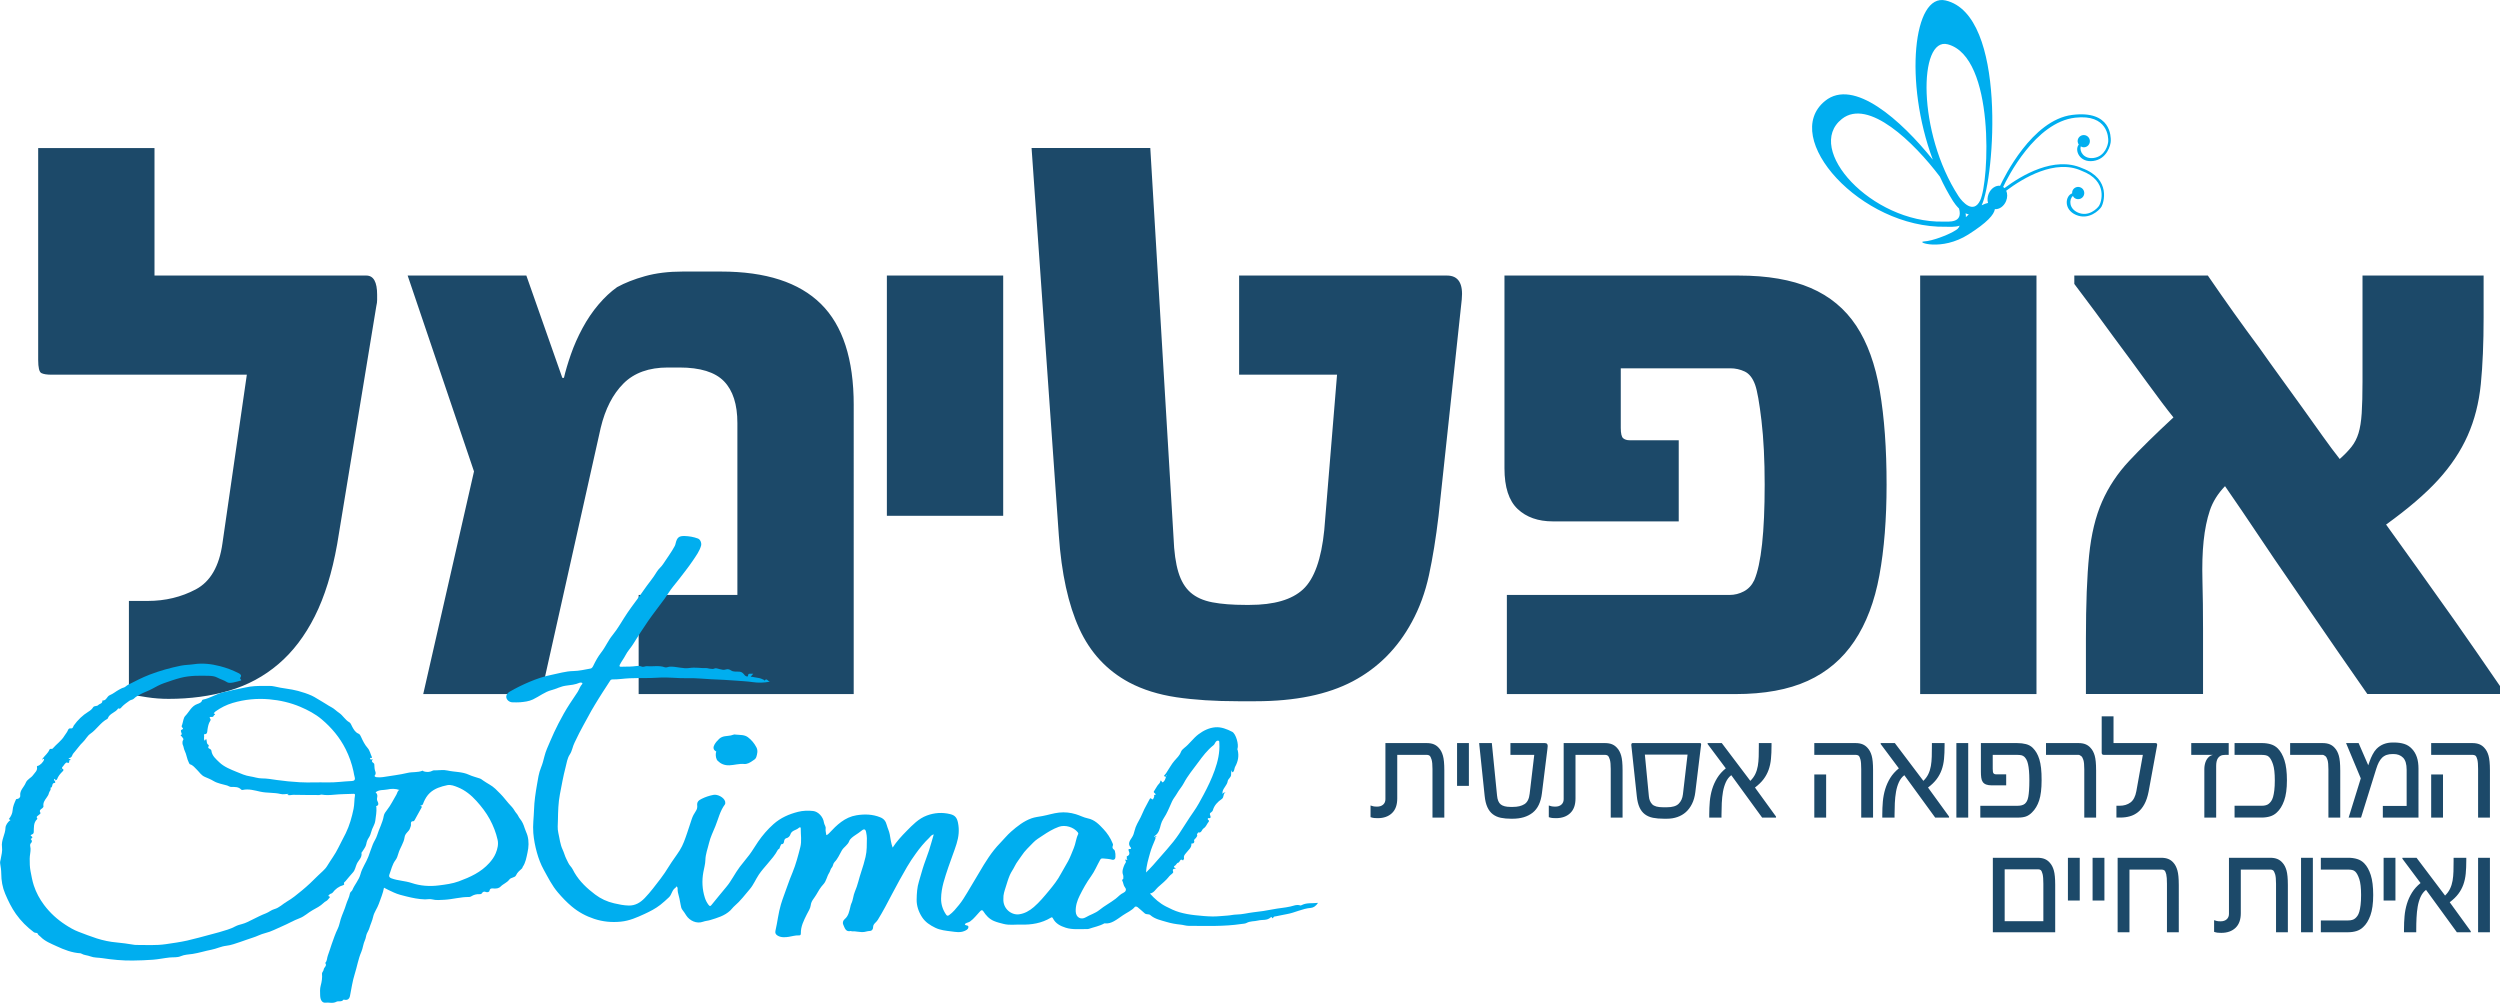 <?xml version="1.0" encoding="iso-8859-1"?>
<!-- Generator: Adobe Illustrator 18.1.1, SVG Export Plug-In . SVG Version: 6.00 Build 0)  -->
<svg version="1.1" id="Layer_1" xmlns="http://www.w3.org/2000/svg" xmlns:xlink="http://www.w3.org/1999/xlink" x="0px" y="0px"
	 viewBox="0 0 249.309 100" style="enable-background:new 0 0 249.309 100;" xml:space="preserve">
<g>
	<path style="fill:#1C4969;" d="M249.309,68.417c-1.621-2.365-3.148-4.571-4.584-6.618c-1.249-1.754-2.511-3.527-3.786-5.321
		c-1.276-1.794-2.272-3.182-2.99-4.166c2.178-1.568,3.907-3.049,5.182-4.444c1.275-1.396,2.259-2.87,2.95-4.424
		c0.691-1.555,1.129-3.269,1.315-5.143c0.186-1.873,0.279-4.085,0.279-6.637v-4.186h-12.077v10.563c0,1.303-0.027,2.359-0.08,3.169
		c-0.053,0.81-0.16,1.475-0.319,1.992c-0.16,0.519-0.392,0.971-0.697,1.355c-0.305,0.386-0.697,0.791-1.176,1.216
		c-0.505-0.638-1.07-1.395-1.695-2.272c-0.624-0.877-1.289-1.807-1.992-2.79c-0.705-0.982-1.429-1.986-2.172-3.009
		c-0.745-1.024-1.462-2.026-2.153-3.01c-1.701-2.285-3.415-4.691-5.142-7.216h-13.314v0.838c1.408,1.86,2.737,3.654,3.986,5.38
		c1.09,1.462,2.179,2.944,3.269,4.446c1.09,1.501,1.967,2.664,2.632,3.487c-1.808,1.674-3.282,3.123-4.424,4.345
		c-1.143,1.222-2.04,2.57-2.691,4.046c-0.652,1.475-1.084,3.262-1.296,5.36c-0.212,2.1-0.318,4.864-0.318,8.292v5.54h11.679v-6.378
		c0-1.833-0.02-3.487-0.06-4.962c-0.039-1.475,0-2.784,0.119-3.927c0.12-1.142,0.325-2.152,0.618-3.03
		c0.293-0.877,0.798-1.687,1.515-2.431c0.479,0.691,1.043,1.515,1.695,2.471c0.651,0.957,1.348,1.994,2.093,3.109
		c0.744,1.117,1.52,2.26,2.332,3.428c0.81,1.169,1.601,2.326,2.372,3.468c1.78,2.604,3.681,5.355,5.701,8.251h13.233V68.417z
		 M203.085,27.479h-11.6v41.735h11.6V27.479z M187.461,38.979c-0.452-2.644-1.236-4.81-2.352-6.497
		c-1.117-1.687-2.631-2.943-4.544-3.767c-1.914-0.823-4.305-1.236-7.175-1.236h-23.359v19.214c0,1.887,0.438,3.242,1.315,4.066
		c0.877,0.824,2.046,1.235,3.508,1.235h12.556v-8.091h-4.903c-0.266,0-0.479-0.067-0.638-0.2c-0.158-0.132-0.239-0.479-0.239-1.036
		v-5.939h10.923c0.504,0,0.983,0.107,1.435,0.319c0.451,0.213,0.797,0.652,1.036,1.315c0.212,0.585,0.425,1.781,0.638,3.588
		c0.212,1.808,0.318,3.933,0.318,6.378c0,4.731-0.345,7.906-1.036,9.527c-0.239,0.505-0.584,0.877-1.036,1.116
		c-0.452,0.24-0.93,0.359-1.435,0.359h-22.202v9.885h22.8c2.87,0,5.267-0.438,7.195-1.315c1.926-0.877,3.481-2.198,4.663-3.966
		c1.182-1.767,2.014-3.953,2.491-6.557c0.479-2.604,0.718-5.62,0.718-9.048C188.139,44.739,187.912,41.624,187.461,38.979
		 M144.297,27.479h-20.728v9.886h9.766l-1.275,15.505c-0.293,2.897-0.996,4.864-2.113,5.9c-1.116,1.036-2.897,1.554-5.341,1.554
		h-0.398c-1.303,0-2.406-0.086-3.309-0.259c-0.903-0.172-1.628-0.499-2.172-0.977c-0.545-0.478-0.951-1.156-1.216-2.033
		c-0.266-0.877-0.426-2.019-0.479-3.428l-2.32-38.865h-11.839l2.718,38.626c0.265,3.8,0.943,6.895,2.033,9.287
		c1.09,2.392,2.751,4.186,4.983,5.382c1.355,0.717,2.923,1.209,4.703,1.475c1.78,0.265,3.84,0.398,6.179,0.398h1.714
		c3.96,0,7.195-0.665,9.707-1.992c2.511-1.329,4.47-3.295,5.879-5.899c0.77-1.408,1.342-2.97,1.714-4.684
		c0.372-1.714,0.691-3.687,0.957-5.919l2.312-21.565C145.931,28.277,145.44,27.479,144.297,27.479 M100.042,27.479h-11.6v23.957
		h11.6V27.479z M85.136,40.394c0-4.57-1.09-7.932-3.269-10.085c-2.179-2.152-5.501-3.229-9.965-3.229h-3.826
		c-1.409,0-2.658,0.153-3.747,0.458c-1.09,0.305-2.02,0.672-2.79,1.097c-0.638,0.452-1.256,1.03-1.854,1.734
		c-0.598,0.705-1.129,1.489-1.594,2.352c-0.465,0.864-0.85,1.734-1.156,2.61c-0.306,0.878-0.539,1.662-0.697,2.353h-0.16
		L52.49,27.479H40.652l6.617,19.533l-5.063,22.202h11.759l5.939-26.547c0.451-1.887,1.209-3.362,2.272-4.424
		c1.062-1.063,2.537-1.594,4.424-1.594h1.156c2.073,0,3.554,0.458,4.444,1.374c0.89,0.917,1.335,2.306,1.335,4.166v17.141h-9.846
		v9.885h21.446V40.394z M37.609,29.911v-0.519c0-1.275-0.359-1.913-1.077-1.913H15.407V14.764h-11.6V35.89
		c0,0.771,0.106,1.21,0.319,1.315c0.212,0.107,0.544,0.16,0.996,0.16h19.493l-2.432,16.821c-0.319,2.286-1.203,3.814-2.651,4.585
		c-1.449,0.77-3.05,1.156-4.804,1.156h-1.873v9.287c0.504,0.106,1.109,0.212,1.814,0.319c0.704,0.106,1.415,0.16,2.132,0.16
		c2.178,0,4.192-0.273,6.039-0.817c1.848-0.545,3.488-1.428,4.923-2.652c1.436-1.221,2.644-2.81,3.628-4.764
		c0.982-1.952,1.727-4.35,2.232-7.194l3.907-23.757C37.583,30.296,37.609,30.097,37.609,29.911"/>
</g>
<g>
	<path style="fill:#00AEEF;" d="M82.404,83.283c0.136-0.046,0.2-0.107,0.273-0.186c0.764-0.822,1.569-1.608,2.737-1.795
		c0.795-0.127,1.595-0.112,2.366,0.201c0.363,0.147,0.55,0.382,0.651,0.771c0.081,0.312,0.24,0.608,0.298,0.935
		c0.078,0.435,0.126,0.876,0.289,1.316c0.391-0.606,0.884-1.142,1.387-1.65c0.597-0.604,1.199-1.245,2.033-1.551
		c0.756-0.278,1.526-0.329,2.317-0.137c0.467,0.113,0.672,0.346,0.776,0.844c0.155,0.745,0.076,1.425-0.145,2.133
		c-0.245,0.787-0.561,1.546-0.818,2.325c-0.334,1.012-0.707,2.02-0.72,3.112c-0.007,0.596,0.168,1.126,0.501,1.609
		c0.069,0.101,0.155,0.153,0.291,0.057c0.401-0.284,0.696-0.661,1.004-1.037c0.31-0.38,0.558-0.794,0.809-1.209
		c0.405-0.669,0.806-1.34,1.201-2.015c0.606-1.035,1.228-2.056,2.073-2.922c0.372-0.381,0.706-0.803,1.105-1.152
		c0.612-0.536,1.26-1.049,2.033-1.325c0.338-0.12,0.722-0.161,1.087-0.227c0.557-0.1,1.094-0.285,1.662-0.346
		c0.576-0.061,1.116-0.004,1.678,0.165c0.405,0.121,0.782,0.331,1.182,0.41c0.688,0.137,1.126,0.606,1.554,1.06
		c0.386,0.409,0.712,0.892,0.925,1.43c0.029,0.074,0.058,0.131,0.022,0.228c-0.05,0.138-0.07,0.294,0.117,0.4
		c0.15,0.085,0.191,0.765,0.099,0.91c-0.052,0.083-0.159,0.132-0.274,0.099c-0.302-0.085-0.611-0.099-0.922-0.128
		c-0.176-0.016-0.228,0.039-0.299,0.166c-0.302,0.538-0.533,1.116-0.898,1.618c-0.438,0.603-0.798,1.256-1.128,1.918
		c-0.242,0.485-0.417,1.012-0.396,1.583c0.023,0.612,0.53,0.865,1,0.585c0.442-0.263,0.951-0.397,1.355-0.726
		c0.512-0.418,1.102-0.722,1.627-1.125c0.257-0.197,0.468-0.461,0.783-0.599c0.205-0.09,0.331-0.313,0.16-0.515
		c-0.176-0.209-0.165-0.468-0.278-0.686c-0.069-0.134,0.099-0.131,0.097-0.197c-0.003-0.133,0.03-0.249-0.03-0.406
		c-0.124-0.325,0.021-0.696,0.149-0.993c0.068-0.158,0.224-0.243,0.087-0.434c-0.008-0.011-0.024-0.107,0.041-0.079
		c0.321,0.135,0.024-0.133,0.104-0.165c0.016-0.007-0.019-0.149-0.005-0.154c0.29-0.1,0.306-0.301,0.201-0.538
		c-0.071-0.161-0.026-0.207,0.139-0.194c0.094,0.007,0.108-0.093,0.073-0.13c-0.362-0.372-0.098-0.719,0.094-1.005
		c0.146-0.217,0.22-0.456,0.269-0.677c0.111-0.497,0.38-0.908,0.604-1.342c0.141-0.272,0.239-0.559,0.377-0.83
		c0.163-0.318,0.334-0.63,0.501-0.946c0.039-0.075,0.09-0.186,0.178-0.102c0.222,0.211,0.205-0.035,0.28-0.124
		c0.064-0.076-0.082-0.272,0.154-0.254c0.037,0.003,0.001-0.09-0.039-0.122c-0.171-0.136-0.181-0.15-0.053-0.331
		c0.155-0.219,0.254-0.475,0.459-0.664c0.075-0.069,0.094-0.198,0.14-0.301c0.124-0.003,0.115,0.259,0.253,0.153
		c0.152-0.116,0.226-0.306,0.273-0.495c0.024-0.097-0.336-0.017-0.106-0.23c0.096-0.089,0.159-0.215,0.233-0.326
		c0.242-0.362,0.441-0.747,0.734-1.083c0.231-0.265,0.51-0.512,0.638-0.87c0.055-0.152,0.192-0.294,0.326-0.395
		c0.528-0.402,0.896-0.969,1.425-1.366c0.497-0.373,1.061-0.649,1.674-0.699c0.594-0.049,1.167,0.181,1.69,0.452
		c0.375,0.194,0.678,1.293,0.523,1.695c-0.024,0.063,0.015,0.094,0.024,0.135c0.141,0.581,0.039,1.12-0.248,1.639
		c-0.073,0.131-0.074,0.301-0.14,0.437c-0.093,0.19-0.179,0.167-0.206-0.079c-0.066,0.17-0.066,0.306-0.063,0.442
		c0.005,0.281-0.302,0.401-0.341,0.659c-0.06,0.399-0.425,0.647-0.51,1.033c-0.013,0.059-0.008,0.122-0.015,0.25
		c0.08-0.176,0.201-0.152,0.326-0.172c-0.304,0.124-0.129,0.483-0.392,0.662c-0.405,0.275-0.748,0.627-0.891,1.127
		c-0.022,0.078-0.1,0.152-0.17,0.203c-0.1,0.072-0.164,0.115-0.104,0.27c0.031,0.08,0.168,0.368-0.181,0.306
		c-0.06-0.011-0.055,0.146-0.036,0.156c0.227,0.121,0.036,0.242-0.013,0.329c-0.111,0.197-0.245,0.437-0.407,0.532
		c-0.202,0.119-0.207,0.504-0.548,0.405c-0.026,0.095-0.173,0.136-0.098,0.286c0.025,0.05-0.06,0.166-0.109,0.243
		c-0.077,0.121-0.275,0.181-0.178,0.392c0.007,0.016-0.05,0.217-0.205,0.183c-0.049-0.011-0.092-0.001-0.089,0.051
		c0.023,0.362-0.253,0.548-0.44,0.795c-0.138,0.183-0.362,0.341-0.294,0.636c0.014,0.06-0.065,0.142-0.101,0.214
		c-0.31-0.264-0.294,0.192-0.484,0.224c-0.156,0.026-0.185,0.242-0.357,0.316c-0.107,0.046-0.061,0.225,0.168,0.245
		c-0.185,0.07-0.434,0.005-0.309,0.341c0.052,0.141-0.259,0.278-0.385,0.444c-0.318,0.419-0.745,0.747-1.13,1.095
		c-0.239,0.217-0.405,0.566-0.799,0.635c0.474,0.531,0.968,0.967,1.589,1.286c0.436,0.224,0.87,0.436,1.335,0.572
		c0.511,0.15,1.036,0.242,1.57,0.3c0.582,0.063,1.161,0.119,1.747,0.127c0.488,0.007,0.967-0.059,1.451-0.086
		c0.32-0.018,0.638-0.103,0.957-0.107c0.566-0.007,1.108-0.161,1.664-0.224c0.656-0.074,1.312-0.165,1.958-0.297
		c0.572-0.116,1.154-0.147,1.727-0.277c0.308-0.07,0.647-0.23,0.996-0.108c0.046,0.016,0.119-0.025,0.173-0.051
		c0.493-0.242,1.022-0.136,1.592-0.207c-0.196,0.303-0.448,0.481-0.708,0.501c-0.849,0.064-1.597,0.487-2.422,0.626
		c-0.355,0.06-0.705,0.145-1.058,0.212c-0.111,0.021-0.233-0.003-0.282,0.145c-0.021,0.064-0.084,0.065-0.113,0.002
		c-0.038-0.081-0.083-0.088-0.142-0.033c-0.36,0.335-0.836,0.203-1.253,0.309c-0.378,0.096-0.785,0.042-1.15,0.242
		c-0.146,0.08-0.339,0.076-0.512,0.103c-1.752,0.265-3.516,0.19-5.277,0.185c-0.254-0.001-0.507-0.093-0.763-0.118
		c-0.481-0.048-0.961-0.13-1.418-0.268c-0.562-0.17-1.161-0.279-1.629-0.687c-0.152-0.132-0.381-0.026-0.551-0.17
		c-0.241-0.204-0.467-0.425-0.717-0.621c-0.109-0.086-0.246-0.053-0.258-0.039c-0.326,0.391-0.797,0.573-1.201,0.848
		c-0.299,0.203-0.582,0.424-0.903,0.598c-0.269,0.145-0.531,0.238-0.834,0.213c-0.042-0.004-0.093-0.015-0.125,0.003
		c-0.481,0.27-1.024,0.363-1.536,0.542c-0.076,0.027-0.166,0.021-0.25,0.021c-0.69-0.003-1.391,0.075-2.059-0.135
		c-0.518-0.162-1.01-0.41-1.274-0.932c-0.062-0.122-0.117-0.124-0.206-0.069c-0.921,0.558-1.935,0.721-2.991,0.691
		c-0.576-0.016-1.16,0.081-1.726-0.068c-0.32-0.084-0.643-0.155-0.957-0.29c-0.484-0.207-0.792-0.556-1.062-0.971
		c-0.103-0.158-0.198-0.124-0.319,0.001c-0.333,0.345-0.611,0.742-1.011,1.023c-0.162,0.114-0.385,0.1-0.515,0.267
		c0.011,0.019,0.018,0.037,0.03,0.051c0.092,0.109,0.356,0.02,0.325,0.256c-0.028,0.215-0.224,0.295-0.397,0.37
		c-0.42,0.184-0.863,0.096-1.284,0.043c-0.548-0.069-1.115-0.121-1.621-0.368c-0.517-0.252-0.993-0.554-1.324-1.066
		c-0.346-0.537-0.543-1.133-0.533-1.733c0.01-0.602,0.042-1.221,0.231-1.824c0.129-0.411,0.24-0.833,0.365-1.249
		c0.185-0.619,0.438-1.214,0.634-1.828c0.167-0.521,0.311-1.05,0.476-1.611c-0.249,0.053-0.338,0.233-0.466,0.356
		c-0.493,0.471-0.925,1-1.32,1.551c-0.308,0.429-0.608,0.867-0.875,1.329c-0.514,0.889-1.014,1.784-1.488,2.695
		c-0.456,0.875-0.912,1.749-1.43,2.59c-0.069,0.111-0.153,0.198-0.241,0.285c-0.129,0.127-0.228,0.245-0.23,0.454
		c-0.002,0.201-0.108,0.372-0.37,0.376c-0.165,0.003-0.328,0.069-0.494,0.092c-0.426,0.06-0.843-0.088-1.269-0.063
		c-0.028,0.002-0.062-0.036-0.087-0.03c-0.533,0.129-0.609-0.327-0.756-0.634c-0.079-0.164-0.036-0.402,0.145-0.551
		c0.379-0.313,0.45-0.769,0.562-1.207c0.028-0.11,0.041-0.228,0.091-0.326c0.195-0.382,0.193-0.825,0.362-1.206
		c0.284-0.64,0.408-1.326,0.635-1.983c0.165-0.478,0.306-0.976,0.427-1.475c0.15-0.619,0.124-1.243,0.135-1.868
		c0.004-0.191-0.038-0.371-0.067-0.556c-0.055-0.351-0.196-0.419-0.463-0.199c-0.196,0.162-0.404,0.299-0.615,0.438
		c-0.229,0.151-0.535,0.379-0.607,0.582c-0.151,0.425-0.545,0.599-0.75,0.956c-0.226,0.394-0.401,0.831-0.729,1.161
		c-0.151,0.152-0.136,0.399-0.247,0.515c-0.164,0.171-0.169,0.385-0.281,0.556c-0.235,0.357-0.282,0.819-0.572,1.129
		c-0.303,0.324-0.524,0.705-0.733,1.075c-0.185,0.326-0.489,0.591-0.535,1.024c-0.033,0.317-0.248,0.618-0.396,0.919
		c-0.295,0.599-0.606,1.194-0.591,1.887c0.004,0.18-0.071,0.209-0.224,0.202c-0.337-0.014-0.659,0.095-0.979,0.142
		c-0.33,0.048-0.742,0.095-1.101-0.112c-0.22-0.126-0.276-0.288-0.229-0.49c0.204-0.871,0.287-1.765,0.545-2.627
		c0.186-0.623,0.433-1.22,0.64-1.832c0.155-0.457,0.332-0.902,0.515-1.346c0.339-0.822,0.563-1.684,0.781-2.541
		c0.152-0.599,0.036-1.237,0.042-1.858c0.002-0.167-0.129-0.121-0.197-0.056c-0.259,0.246-0.714,0.228-0.844,0.673
		c-0.035,0.119-0.178,0.315-0.401,0.356c-0.085,0.016-0.206,0.127-0.218,0.3c-0.007,0.094-0.046,0.32-0.271,0.287
		c-0.018-0.003-0.175,0.343-0.176,0.387c-0.004,0.113-0.132,0.095-0.179,0.187c-0.264,0.514-0.647,0.94-1.019,1.38
		c-0.298,0.351-0.609,0.696-0.871,1.085c-0.32,0.474-0.534,1.022-0.901,1.45c-0.489,0.571-0.94,1.182-1.517,1.674
		c-0.162,0.138-0.277,0.312-0.432,0.458c-0.574,0.541-1.299,0.737-2.016,0.958c-0.226,0.07-0.472,0.078-0.691,0.16
		c-0.647,0.243-1.349-0.101-1.687-0.628c-0.113-0.177-0.228-0.364-0.365-0.532c-0.115-0.142-0.161-0.32-0.189-0.515
		c-0.062-0.426-0.172-0.847-0.279-1.265c-0.035-0.138-0.018-0.271-0.027-0.406c-0.005-0.073-0.038-0.132-0.094-0.152
		c-0.092-0.032-0.071,0.087-0.104,0.106c-0.369,0.218-0.375,0.684-0.66,0.952c-0.279,0.263-0.563,0.522-0.864,0.758
		c-0.482,0.377-1.031,0.659-1.58,0.911c-0.749,0.344-1.497,0.679-2.354,0.765c-0.925,0.093-1.81,0.005-2.668-0.28
		c-0.813-0.269-1.564-0.67-2.237-1.238c-0.507-0.427-0.949-0.891-1.377-1.393c-0.587-0.688-0.978-1.483-1.408-2.26
		c-0.3-0.542-0.518-1.122-0.683-1.712c-0.178-0.638-0.305-1.289-0.361-1.959c-0.065-0.784,0.051-1.553,0.073-2.328
		c0.024-0.837,0.153-1.668,0.293-2.482c0.097-0.567,0.176-1.166,0.406-1.719c0.147-0.355,0.244-0.731,0.337-1.109
		c0.128-0.519,0.359-1.014,0.573-1.508c0.259-0.598,0.525-1.196,0.827-1.773c0.348-0.665,0.708-1.328,1.121-1.955
		c0.26-0.395,0.531-0.788,0.788-1.185c0.164-0.253,0.237-0.563,0.457-0.791c0.037-0.038,0.031-0.128-0.061-0.139
		c-0.062-0.007-0.136-0.021-0.188,0.003c-0.441,0.2-0.92,0.235-1.387,0.298c-0.5,0.068-0.936,0.315-1.414,0.439
		c-0.686,0.178-1.233,0.635-1.86,0.932c-0.411,0.195-0.847,0.241-1.285,0.282c-0.251,0.023-0.506,0.006-0.76,0.004
		c-0.313-0.002-0.621-0.258-0.617-0.564c0.003-0.212,0.165-0.393,0.338-0.494c0.636-0.371,1.295-0.694,1.976-0.981
		c0.702-0.296,1.419-0.544,2.157-0.69c0.736-0.145,1.457-0.376,2.226-0.389c0.574-0.01,1.147-0.149,1.717-0.25
		c0.129-0.023,0.208-0.159,0.27-0.286c0.223-0.462,0.479-0.926,0.785-1.315c0.429-0.544,0.683-1.184,1.124-1.722
		c0.565-0.688,0.989-1.49,1.491-2.232c0.524-0.774,1.114-1.504,1.636-2.277c0.418-0.618,0.92-1.175,1.297-1.822
		c0.162-0.279,0.438-0.472,0.616-0.749c0.39-0.608,0.835-1.181,1.174-1.822c0.043-0.081,0.063-0.174,0.085-0.264
		c0.136-0.561,0.321-0.744,0.891-0.726c0.45,0.014,0.904,0.088,1.331,0.25c0.258,0.097,0.384,0.47,0.312,0.722
		c-0.159,0.556-0.497,0.999-0.81,1.471c-0.243,0.366-0.507,0.712-0.771,1.06c-0.396,0.519-0.791,1.039-1.208,1.542
		c-0.313,0.378-0.557,0.813-0.848,1.211c-0.544,0.746-1.119,1.47-1.646,2.228c-0.525,0.755-1.016,1.534-1.503,2.315
		c-0.232,0.371-0.544,0.689-0.74,1.075c-0.173,0.339-0.412,0.633-0.579,0.972c-0.067,0.136-0.019,0.201,0.124,0.191
		c0.396-0.027,0.791,0.005,1.191-0.034c0.278-0.027,0.586-0.105,0.877,0.021c0.174,0.075,0.348-0.062,0.521-0.045
		c0.593,0.057,1.197-0.1,1.783,0.113c0.154,0.056,0.321-0.052,0.49-0.061c0.662-0.035,1.304,0.234,1.966,0.131
		c0.561-0.087,1.117,0.029,1.676,0.01c0.126-0.004,0.246,0.06,0.385,0.061c0.148,0,0.27,0.066,0.441-0.023
		c0.124-0.064,0.335,0.022,0.502,0.063c0.211,0.052,0.406,0.113,0.636,0.033c0.16-0.056,0.337-0.019,0.513,0.103
		c0.231,0.16,0.545,0.096,0.818,0.119c0.205,0.018,0.317,0.098,0.432,0.23c0.075,0.086,0.138,0.185,0.253,0.228
		c0.147,0.055,0.17,0.038,0.193-0.125c0.012-0.083,0.072-0.124,0.155-0.125c0.102-0.001,0.204,0,0.352,0
		c-0.096,0.11-0.162,0.186-0.254,0.292c0.28,0.02,0.522,0.103,0.787,0.129c0.153,0.015,0.385,0.113,0.567,0.206
		c-0.026,0.039,0.021,0.066,0.028,0.057c0.219-0.288,0.313,0.049,0.535,0.109c-0.624,0.114-1.176,0.123-1.741,0.039
		c-0.508-0.075-1.023-0.096-1.536-0.137c-0.856-0.068-1.712-0.111-2.57-0.146c-0.765-0.031-1.53-0.129-2.299-0.105
		c-0.998,0.031-1.991-0.122-2.989-0.052c-0.944,0.066-1.891,0.02-2.835,0.059c-0.579,0.024-1.156,0.124-1.739,0.116
		c-0.092-0.001-0.156,0.025-0.209,0.105c-0.257,0.388-0.504,0.783-0.759,1.171c-0.273,0.415-0.527,0.845-0.787,1.266
		c-0.237,0.383-0.46,0.785-0.674,1.187c-0.287,0.542-0.601,1.071-0.876,1.62c-0.156,0.312-0.3,0.636-0.46,0.942
		c-0.202,0.385-0.234,0.821-0.483,1.195c-0.252,0.379-0.312,0.861-0.428,1.308c-0.23,0.881-0.386,1.775-0.558,2.668
		c-0.163,0.847-0.179,1.699-0.196,2.55c-0.008,0.424-0.06,0.87,0.037,1.279c0.134,0.564,0.178,1.148,0.438,1.694
		c0.14,0.294,0.217,0.635,0.373,0.934c0.128,0.246,0.225,0.512,0.418,0.721c0.172,0.187,0.266,0.428,0.392,0.641
		c0.522,0.884,1.249,1.56,2.052,2.166c0.566,0.426,1.185,0.715,1.893,0.879c0.489,0.113,0.967,0.212,1.465,0.222
		c0.654,0.013,1.158-0.3,1.593-0.751c0.575-0.598,1.067-1.267,1.571-1.922c0.295-0.385,0.57-0.799,0.821-1.209
		c0.343-0.559,0.744-1.072,1.093-1.623c0.339-0.535,0.533-1.132,0.738-1.726c0.159-0.463,0.309-0.928,0.461-1.393
		c0.089-0.271,0.235-0.548,0.397-0.782c0.137-0.198,0.169-0.379,0.147-0.582c-0.041-0.367,0.169-0.518,0.46-0.662
		c0.373-0.185,0.757-0.308,1.163-0.387c0.41-0.08,1.043,0.253,1.158,0.648c0.027,0.094,0.032,0.236-0.02,0.306
		c-0.487,0.649-0.652,1.435-0.948,2.165c-0.226,0.558-0.501,1.106-0.636,1.687c-0.13,0.559-0.349,1.1-0.362,1.693
		c-0.009,0.406-0.132,0.811-0.204,1.216c-0.154,0.863-0.112,1.699,0.149,2.533c0.081,0.26,0.195,0.483,0.359,0.706
		c0.152,0.205,0.217,0.134,0.32,0.009c0.49-0.594,0.969-1.197,1.466-1.785c0.521-0.617,0.856-1.357,1.345-1.999
		c0.314-0.412,0.65-0.803,0.961-1.214c0.312-0.413,0.569-0.873,0.867-1.302c0.444-0.641,0.942-1.222,1.53-1.746
		c0.717-0.638,1.553-0.999,2.448-1.225c0.479-0.121,0.998-0.14,1.501-0.085c0.501,0.055,1.005,0.567,1.087,1.171
		c0.029,0.213,0.204,0.359,0.164,0.596C82.306,82.839,82.377,83.052,82.404,83.283z M115.152,83.363
		c-0.02,0.029-0.04,0.057-0.059,0.086c0.036,0.004,0.072,0.009,0.108,0.013c0.022,0.07,0.043,0.134,0.01,0.214
		c-0.188,0.461-0.395,0.913-0.525,1.398c-0.164,0.614-0.37,1.218-0.393,1.931c0.259-0.27,0.498-0.495,0.71-0.742
		c0.453-0.529,0.916-1.05,1.376-1.572c0.432-0.49,0.843-1.001,1.201-1.535c0.484-0.722,0.93-1.476,1.433-2.185
		c0.39-0.549,0.705-1.146,1.016-1.727c0.416-0.778,0.804-1.586,1.104-2.429c0.314-0.882,0.52-1.768,0.463-2.707
		c-0.006-0.095,0.015-0.22-0.089-0.246c-0.111-0.028-0.219,0.043-0.287,0.145c-0.069,0.102-0.112,0.234-0.204,0.306
		c-0.62,0.488-1.093,1.12-1.548,1.74c-0.489,0.667-1.03,1.307-1.42,2.05c-0.189,0.359-0.475,0.667-0.673,1.022
		c-0.153,0.276-0.368,0.511-0.497,0.797c-0.197,0.435-0.373,0.878-0.602,1.299c-0.176,0.324-0.407,0.609-0.507,0.987
		C115.658,82.627,115.572,83.094,115.152,83.363z M100.061,89.627c-0.058,1.01,0.814,1.65,1.56,1.552
		c0.553-0.073,1.046-0.352,1.479-0.727c0.567-0.49,1.041-1.066,1.516-1.638c0.434-0.522,0.853-1.057,1.175-1.663
		c0.23-0.433,0.498-0.845,0.729-1.28c0.225-0.424,0.383-0.869,0.566-1.306c0.185-0.442,0.214-0.935,0.427-1.37
		c0.037-0.076,0.014-0.134-0.038-0.199c-0.408-0.512-1.244-0.773-1.88-0.545c-0.581,0.208-1.108,0.531-1.619,0.874
		c-0.326,0.218-0.676,0.422-0.941,0.703c-0.401,0.424-0.843,0.812-1.164,1.316c-0.22,0.345-0.496,0.652-0.675,1.029
		c-0.145,0.307-0.36,0.582-0.492,0.893c-0.164,0.383-0.281,0.786-0.406,1.184C100.178,88.832,100.039,89.214,100.061,89.627z
		 M116.372,77.354c-0.018-0.008-0.036-0.023-0.051-0.02c-0.015,0.003-0.041,0.026-0.039,0.035c0.007,0.032,0.033,0.044,0.063,0.025
		C116.358,77.386,116.363,77.368,116.372,77.354z"/>
	<path style="fill:#00AEEF;" d="M4.258,75.636c0.22-0.295,0.528-0.524,0.672-0.874c0.07-0.171,0.236-0.014,0.327-0.12
		c0.376-0.438,0.876-0.768,1.171-1.27c0.104-0.177,0.253-0.327,0.329-0.516c0.06-0.152,0.131-0.251,0.314-0.22
		c0.212,0.036,0.226-0.2,0.289-0.288c0.396-0.551,0.873-1.015,1.44-1.366c0.201-0.124,0.362-0.245,0.477-0.437
		c0.12-0.201,0.373-0.074,0.525-0.237c0.134-0.143,0.431-0.13,0.404-0.432c-0.001-0.007,0.014-0.022,0.021-0.021
		c0.39,0.034,0.421-0.415,0.731-0.536c0.315-0.123,0.591-0.369,0.901-0.536c0.161-0.087,0.308-0.176,0.497-0.222
		c0.12-0.029,0.268-0.196,0.405-0.266c0.713-0.363,1.425-0.737,2.17-1.021c1.004-0.383,2.043-0.674,3.097-0.889
		c0.426-0.087,0.869-0.081,1.3-0.146c0.891-0.133,1.762-0.027,2.622,0.196c0.635,0.165,1.249,0.397,1.837,0.693
		c0.177,0.089,0.35,0.207,0.18,0.444c-0.095,0.133,0.113,0.162,0.08,0.283c-0.257,0.069-0.518,0.161-0.786,0.206
		c-0.212,0.035-0.448,0.082-0.644-0.046c-0.298-0.194-0.643-0.277-0.95-0.443c-0.265-0.144-0.566-0.17-0.842-0.176
		c-0.937-0.023-1.87-0.039-2.803,0.198c-0.569,0.145-1.12,0.343-1.667,0.532c-0.413,0.142-0.821,0.371-1.22,0.587
		c-0.345,0.187-0.733,0.31-1.087,0.499c-0.254,0.135-0.502,0.259-0.711,0.47c-0.104,0.105-0.298,0.098-0.438,0.204
		c-0.249,0.188-0.511,0.352-0.729,0.585c-0.083,0.089-0.185,0.28-0.383,0.167c-0.248,0.422-0.837,0.484-1.027,0.968
		c-0.011,0.027-0.021,0.065-0.043,0.076c-0.688,0.356-1.075,1.057-1.704,1.487c-0.316,0.216-0.484,0.597-0.772,0.865
		c-0.287,0.266-0.503,0.608-0.765,0.904c-0.112,0.126-0.224,0.247-0.28,0.408c-0.058,0.17-0.182,0.248-0.358,0.252
		c0.015,0.125,0.236,0.039,0.183,0.207c-0.231-0.107,0.015,0.425-0.334,0.241c-0.106-0.056-0.284,0.206-0.384,0.352
		c-0.024,0.035-0.242,0.181-0.023,0.31c0.123,0.072-0.013,0.191-0.052,0.23c-0.229,0.229-0.433,0.469-0.543,0.782
		c-0.018,0.051-0.115,0.073-0.175,0.109c-0.018-0.053,0.024-0.124-0.043-0.158c-0.011-0.006-0.052,0.03-0.068,0.054
		c-0.048,0.075,0.018,0.108,0.061,0.148c0.043,0.074,0.094,0.201-0.015,0.202c-0.342,0.005-0.128,0.459-0.418,0.484
		c0.101,0.216-0.111,0.342-0.147,0.518c-0.037,0.181-0.134,0.327-0.238,0.47c-0.187,0.258-0.368,0.512-0.31,0.861
		c0.009,0.055-0.054,0.139-0.106,0.182c-0.148,0.124-0.358,0.194-0.196,0.468c0.047,0.079-0.127,0.171-0.208,0.249
		c-0.086,0.083-0.245,0.136-0.106,0.3c0.012,0.014,0,0.066-0.018,0.083c-0.377,0.358-0.314,0.842-0.335,1.284
		c-0.012,0.251-0.222,0.209-0.322,0.335c0.102,0.099,0.328,0.189,0.046,0.336c-0.047,0.025-0.015,0.051,0.021,0.085
		c0.097,0.093,0.088,0.236,0.011,0.307c-0.201,0.187-0.081,0.394-0.074,0.593c0.012,0.339-0.086,0.666-0.085,1.008
		c0,0.412,0.002,0.821,0.08,1.223c0.093,0.485,0.178,0.976,0.331,1.444c0.23,0.701,0.578,1.348,1.025,1.944
		c0.592,0.789,1.311,1.443,2.128,1.973c0.407,0.264,0.83,0.517,1.302,0.696c0.605,0.229,1.211,0.47,1.824,0.664
		c0.643,0.203,1.313,0.347,1.996,0.404c0.547,0.045,1.092,0.133,1.635,0.217c0.093,0.014,0.185,0.03,0.278,0.03
		c0.991-0.003,1.99,0.067,2.971-0.077c0.712-0.105,1.429-0.202,2.135-0.36c0.789-0.177,1.564-0.403,2.345-0.607
		c0.566-0.148,1.132-0.298,1.685-0.483c0.265-0.089,0.534-0.192,0.79-0.333c0.18-0.099,0.43-0.168,0.657-0.227
		c0.354-0.091,0.667-0.265,0.994-0.425c0.456-0.224,0.911-0.463,1.388-0.645c0.292-0.112,0.53-0.333,0.827-0.413
		c0.497-0.135,0.842-0.516,1.268-0.762c0.528-0.305,1.012-0.706,1.49-1.101c0.563-0.466,1.096-0.968,1.604-1.486
		c0.306-0.312,0.684-0.582,0.906-0.95c0.369-0.613,0.81-1.18,1.123-1.832c0.232-0.483,0.498-0.953,0.734-1.436
		c0.379-0.779,0.611-1.608,0.783-2.449c0.089-0.433,0.06-0.89,0.137-1.332c0.018-0.101-0.022-0.158-0.136-0.153
		c-0.639,0.027-1.28,0.026-1.915,0.087c-0.42,0.04-0.835,0.067-1.248-0.005c-0.109-0.019-0.178,0.041-0.266,0.041
		c-0.855-0.004-1.71-0.005-2.564-0.023c-0.202-0.004-0.4,0.081-0.602,0.012c-0.007-0.079,0.096-0.02,0.11-0.111
		c-0.269,0.015-0.528,0.081-0.801,0.015c-0.657-0.159-1.339-0.08-2.015-0.229c-0.562-0.123-1.163-0.31-1.77-0.171
		c-0.053,0.012-0.104-0.001-0.144-0.044c-0.27-0.285-0.635-0.257-0.973-0.255c-0.174,0.001-0.275-0.103-0.415-0.144
		c-0.462-0.136-0.957-0.204-1.369-0.453c-0.277-0.167-0.578-0.287-0.862-0.408c-0.367-0.157-0.536-0.467-0.787-0.709
		c-0.215-0.207-0.385-0.457-0.695-0.547c-0.052-0.015-0.085-0.112-0.118-0.175c-0.195-0.372-0.223-0.805-0.41-1.176
		c-0.099-0.198-0.098-0.419-0.199-0.618c-0.028-0.055-0.038-0.333,0.014-0.401c0.145-0.187-0.034-0.246-0.072-0.359
		c-0.026-0.078-0.296-0.148-0.021-0.259c0.005-0.002-0.065-0.159-0.08-0.247c-0.012-0.072-0.062-0.16,0.055-0.212
		c0.169-0.077,0.181-0.105,0.064-0.216c-0.12-0.114-0.041-0.208-0.007-0.311c0.096-0.291,0.114-0.66,0.308-0.856
		c0.389-0.395,0.598-0.969,1.196-1.182c0.143-0.051,0.426-0.132,0.485-0.388c0.006-0.026,0.067-0.047,0.106-0.055
		c0.707-0.147,1.314-0.568,2.016-0.735c0.211-0.05,0.427-0.08,0.631-0.137c0.508-0.14,1.03-0.209,1.537-0.329
		c0.636-0.151,1.264-0.168,1.899-0.157c0.344,0.006,0.691-0.033,1.035,0.053c0.771,0.194,1.57,0.232,2.342,0.443
		c0.466,0.127,0.928,0.277,1.358,0.471c0.347,0.157,0.673,0.4,1.019,0.586c0.323,0.174,0.612,0.4,0.942,0.566
		c0.276,0.139,0.497,0.385,0.759,0.557c0.397,0.262,0.609,0.716,1.042,0.952c0.123,0.067,0.199,0.299,0.288,0.459
		c0.153,0.277,0.304,0.544,0.617,0.672c0.136,0.056,0.198,0.201,0.249,0.312c0.185,0.401,0.366,0.788,0.671,1.13
		c0.207,0.232,0.271,0.589,0.41,0.886c0.091,0.195-0.24-0.02-0.164,0.187c0.063,0.172,0.326-0.057,0.235,0.07
		c-0.201,0.282,0.152,0.288,0.172,0.465c0.022,0.2,0.01,0.412,0.069,0.615c0.045,0.152,0.139,0.305-0.01,0.484
		c-0.097,0.117,0.083,0.182,0.164,0.191c0.207,0.023,0.418,0.027,0.628-0.008c0.822-0.138,1.656-0.224,2.463-0.419
		c0.495-0.12,1.011-0.022,1.487-0.218c0.056-0.023,0.084,0.053,0.127,0.065c0.307,0.09,0.605,0.087,0.896-0.072
		c0.067-0.037,0.163-0.029,0.246-0.029c0.412-0.003,0.84-0.075,1.231,0.015c0.709,0.163,1.457,0.105,2.14,0.424
		c0.341,0.159,0.717,0.244,1.076,0.368c0.139,0.048,0.232,0.129,0.337,0.205c0.4,0.286,0.863,0.486,1.218,0.829
		c0.343,0.332,0.685,0.665,0.984,1.045c0.21,0.268,0.445,0.527,0.681,0.78c0.176,0.188,0.282,0.447,0.448,0.627
		c0.152,0.165,0.203,0.367,0.335,0.525c0.232,0.279,0.371,0.596,0.475,0.941c0.076,0.254,0.208,0.486,0.281,0.748
		c0.159,0.575,0.123,1.156,0.001,1.702c-0.106,0.478-0.182,0.994-0.478,1.42c-0.028,0.04-0.024,0.108-0.057,0.138
		c-0.229,0.212-0.47,0.391-0.61,0.704c-0.107,0.24-0.501,0.193-0.67,0.423c-0.228,0.31-0.607,0.424-0.867,0.697
		c-0.161,0.169-0.397,0.203-0.638,0.192c-0.193-0.009-0.426-0.075-0.475,0.253c-0.011,0.074-0.204,0.16-0.349,0.095
		c-0.167-0.074-0.3-0.04-0.396,0.118c-0.058,0.096-0.149,0.104-0.247,0.098c-0.299-0.018-0.571,0.059-0.824,0.217
		c-0.06,0.037-0.137,0.066-0.205,0.065c-0.84-0.015-1.65,0.235-2.482,0.277c-0.404,0.021-0.815,0.065-1.222-0.042
		c-0.226-0.059-0.464,0.008-0.698,0.003c-0.638-0.015-1.261-0.148-1.864-0.297c-0.408-0.1-0.837-0.203-1.239-0.387
		c-0.329-0.151-0.662-0.304-0.988-0.481c-0.103,0.573-0.332,1.075-0.51,1.595c-0.155,0.453-0.473,0.844-0.572,1.302
		c-0.086,0.4-0.264,0.752-0.376,1.129c-0.06,0.2-0.162,0.356-0.244,0.533c-0.098,0.211-0.092,0.447-0.198,0.671
		c-0.174,0.366-0.201,0.801-0.364,1.175c-0.306,0.707-0.42,1.464-0.651,2.188c-0.231,0.723-0.328,1.467-0.478,2.203
		c-0.059,0.291-0.235,0.433-0.529,0.382c-0.04-0.007-0.108-0.028-0.119-0.012c-0.185,0.266-0.501,0.095-0.708,0.208
		c-0.363,0.198-0.732,0.046-1.094,0.089c-0.316,0.037-0.512-0.254-0.524-0.725c-0.008-0.322-0.036-0.646,0.053-0.969
		c0.105-0.382,0.169-0.773,0.132-1.174c-0.015-0.167,0.152-0.267,0.164-0.424c0.018-0.231,0.383-0.382,0.154-0.669
		c0.211-0.203,0.167-0.496,0.264-0.737c0.148-0.369,0.244-0.756,0.38-1.126c0.193-0.527,0.362-1.064,0.617-1.574
		c0.137-0.274,0.189-0.624,0.288-0.934c0.156-0.49,0.39-0.955,0.533-1.448c0.109-0.375,0.32-0.713,0.381-1.098
		c0.027-0.172,0.192-0.22,0.245-0.351c0.223-0.551,0.659-1.001,0.808-1.575c0.165-0.638,0.563-1.157,0.79-1.758
		c0.154-0.41,0.284-0.829,0.449-1.235c0.123-0.302,0.327-0.576,0.42-0.885c0.196-0.655,0.549-1.252,0.664-1.938
		c0.036-0.215,0.189-0.425,0.332-0.603c0.374-0.47,0.622-1.014,0.93-1.522c0.099-0.163,0.098-0.384,0.298-0.465
		c-0.407-0.144-0.811-0.132-1.2-0.048c-0.389,0.085-0.822-0.009-1.173,0.284c0.129,0.114,0.202,0.261,0.167,0.451
		c-0.03,0.163-0.057,0.311,0.043,0.485c0.05,0.086,0.156,0.352-0.122,0.431c-0.065,0.019-0.013,0.079-0.009,0.126
		c0.036,0.45-0.052,0.887-0.108,1.332c-0.054,0.422-0.316,0.727-0.405,1.118c-0.042,0.181-0.131,0.416-0.259,0.605
		c-0.122,0.18-0.199,0.385-0.238,0.623c-0.043,0.263-0.254,0.498-0.393,0.744c-0.025,0.045-0.089,0.09-0.083,0.126
		c0.081,0.46-0.295,0.727-0.46,1.079c-0.134,0.285-0.164,0.615-0.387,0.863c-0.259,0.288-0.506,0.588-0.754,0.886
		c-0.064,0.077-0.204,0.119-0.127,0.272c0.025,0.049-0.043,0.102-0.088,0.115c-0.447,0.128-0.792,0.391-1.071,0.759
		c-0.076,0.1-0.246,0.075-0.326,0.201c-0.019,0.03-0.08,0.023-0.08,0.098c0,0.098,0.233,0.063,0.114,0.183
		c-0.119,0.121-0.197,0.284-0.365,0.361c-0.092,0.042-0.175,0.112-0.248,0.183c-0.315,0.306-0.703,0.502-1.08,0.709
		c-0.448,0.246-0.811,0.623-1.3,0.805c-0.599,0.223-1.148,0.554-1.738,0.802c-0.557,0.234-1.098,0.54-1.678,0.678
		c-0.452,0.107-0.847,0.339-1.286,0.468c-0.387,0.114-0.8,0.285-1.189,0.409c-0.459,0.147-0.921,0.337-1.425,0.392
		c-0.504,0.055-0.984,0.3-1.487,0.395c-0.626,0.119-1.232,0.319-1.864,0.417c-0.395,0.061-0.802,0.06-1.182,0.225
		c-0.351,0.153-0.74,0.093-1.109,0.131c-0.557,0.058-1.104,0.18-1.666,0.222c-0.673,0.05-1.345,0.073-2.017,0.082
		c-1.02,0.013-2.037-0.084-3.042-0.239c-0.398-0.061-0.815-0.032-1.194-0.18c-0.289-0.113-0.611-0.107-0.882-0.269
		c-0.025-0.015-0.054-0.033-0.081-0.035c-0.852-0.047-1.63-0.351-2.391-0.705c-0.566-0.264-1.163-0.486-1.607-0.948
		c-0.095-0.099-0.236-0.158-0.294-0.321c-0.035-0.099-0.239-0.029-0.364-0.124c-0.688-0.519-1.293-1.115-1.791-1.82
		c-0.442-0.625-0.773-1.312-1.071-2.011c-0.273-0.64-0.391-1.322-0.394-2.025c-0.001-0.333-0.054-0.668-0.109-0.998
		c-0.026-0.155,0.023-0.287,0.052-0.427c0.082-0.401,0.183-0.844,0.132-1.21c-0.098-0.703,0.33-1.266,0.347-1.93
		c0.006-0.22,0.21-0.588,0.499-0.763c-0.053-0.033-0.122-0.076-0.164-0.103c0.204-0.255,0.357-0.553,0.375-0.865
		c0.023-0.405,0.185-0.747,0.341-1.099c0.009-0.02,0.048-0.038,0.073-0.037c0.158,0.007,0.368-0.139,0.347-0.328
		c-0.062-0.545,0.376-0.851,0.546-1.279c0.149-0.374,0.53-0.482,0.734-0.776c0.176-0.254,0.473-0.453,0.385-0.831
		c-0.01-0.042,0.011-0.076,0.065-0.085C3.98,76.341,4.34,75.982,4.39,75.75c0.022-0.104-0.044-0.06-0.083-0.068
		C4.29,75.666,4.274,75.651,4.258,75.636z M20.548,73.68c0.12,0.197,0,0.484,0.258,0.615c0.013,0.007,0.015,0.059,0.007,0.084
		c-0.072,0.202-0.075,0.204,0.084,0.286c0.087,0.045,0.172,0.098,0.184,0.198c0.063,0.521,0.461,0.836,0.788,1.154
		c0.48,0.466,1.129,0.71,1.739,0.963c0.428,0.178,0.866,0.374,1.341,0.442c0.387,0.056,0.769,0.202,1.154,0.202
		c0.507,0,1,0.087,1.491,0.159c0.763,0.11,1.529,0.18,2.294,0.224c0.911,0.052,1.828-0.006,2.741,0.018
		c0.82,0.021,1.628-0.106,2.444-0.138c0.224-0.009,0.389-0.092,0.293-0.407c-0.055-0.178-0.079-0.387-0.119-0.573
		c-0.164-0.762-0.425-1.496-0.775-2.196c-0.585-1.169-1.416-2.158-2.403-2.988c-0.62-0.521-1.359-0.912-2.113-1.233
		c-0.992-0.421-2.042-0.661-3.108-0.754c-1.231-0.107-2.456,0.01-3.65,0.365c-0.618,0.184-1.182,0.47-1.703,0.843
		c-0.075,0.053-0.204,0.197-0.173,0.206c0.281,0.084,0.014,0.149-0.002,0.21c-0.06,0.224-0.289,0.081-0.408,0.163
		c-0.021,0.137,0.183,0.18,0.041,0.387c-0.157,0.229-0.217,0.558-0.264,0.865c-0.025,0.159,0.018,0.46-0.314,0.444
		c-0.011-0.001-0.042,0.053-0.035,0.071c0.072,0.19-0.084,0.406,0.086,0.577C20.458,73.814,20.502,73.749,20.548,73.68z
		 M41.869,80.339c0.309,0.07,0.164,0.199,0.11,0.301c-0.159,0.299-0.323,0.597-0.492,0.891c-0.076,0.133-0.173,0.365-0.254,0.362
		c-0.281-0.009-0.263,0.181-0.251,0.325c0.013,0.144-0.055,0.24-0.087,0.359c-0.097,0.359-0.495,0.484-0.552,0.929
		c-0.071,0.554-0.461,1.053-0.619,1.615c-0.064,0.227-0.143,0.468-0.283,0.65c-0.335,0.437-0.427,0.966-0.616,1.457
		c-0.057,0.148-0.008,0.282,0.19,0.356c0.657,0.248,1.364,0.246,2.037,0.472c0.858,0.289,1.776,0.359,2.709,0.24
		c0.68-0.086,1.354-0.171,1.992-0.406c1.126-0.415,2.214-0.906,3.041-1.828c0.265-0.295,0.494-0.61,0.643-0.976
		c0.175-0.429,0.288-0.884,0.185-1.338c-0.161-0.716-0.425-1.392-0.778-2.047c-0.365-0.676-0.832-1.272-1.332-1.826
		c-0.512-0.567-1.122-1.073-1.852-1.364c-0.333-0.133-0.698-0.288-1.062-0.21c-0.625,0.135-1.246,0.317-1.733,0.771
		c-0.268,0.249-0.46,0.571-0.601,0.894C42.185,80.155,42.191,80.342,41.869,80.339z M6.126,76.76
		c-0.015-0.007-0.031-0.021-0.043-0.018c-0.018,0.004-0.032,0.02-0.048,0.03c0.023,0.012,0.046,0.024,0.069,0.035
		C6.111,76.791,6.118,76.776,6.126,76.76z"/>
	<path style="fill:#00AEEF;" d="M73.362,73.257c0.465,0.046,0.871,0.002,1.218,0.258c0.362,0.268,0.635,0.604,0.847,1.001
		c0.178,0.333,0.091,0.65-0.004,0.976c-0.061,0.207-0.259,0.3-0.398,0.395c-0.235,0.161-0.499,0.328-0.824,0.299
		c-0.495-0.044-0.974,0.113-1.468,0.133c-0.478,0.019-0.854-0.145-1.15-0.435c-0.185-0.181-0.231-0.518-0.193-0.814
		c0.006-0.046,0.069-0.109,0.017-0.137c-0.302-0.161-0.297-0.421-0.167-0.659c0.12-0.219,0.284-0.413,0.48-0.594
		c0.349-0.321,0.77-0.254,1.161-0.337C73.06,73.305,73.24,73.201,73.362,73.257z"/>
	<path style="fill:#00AEEF;" d="M4.307,75.682c-0.023,0.053-0.058,0.07-0.11,0.038c0.021-0.028,0.041-0.056,0.062-0.084
		C4.274,75.651,4.29,75.666,4.307,75.682z"/>
	<path style="fill:#00AEEF;" d="M115.194,83.467c0-0.02,0.003-0.04,0.008-0.06c0.034-0.012,0.069-0.024,0.103-0.037
		c0,0.025,0.01,0.06-0.002,0.075C115.276,83.476,115.243,83.53,115.194,83.467z"/>
</g>
<path style="fill:#00AEEF;" d="M197.467,19.993c-0.682,1.403-1.798,0.124-2.158-0.43c-4.125-6.348-3.987-15.924-1.07-15.143
	C198.972,5.686,198.374,18.128,197.467,19.993 M193.448,17.613c0.388,0.843,0.825,1.662,1.314,2.44c0.13,0.207,0.342,0.49,0.6,0.743
	c0.418,1.492-1.03,1.292-1.609,1.303c-7.096,0.135-13.857-7.241-10.073-10.237C186.322,9.77,190.867,14.19,193.448,17.613
	 M196.044,21.654c0.004-0.114-0.003-0.24-0.029-0.382c0.105,0.05,0.212,0.091,0.321,0.11
	C196.227,21.477,196.131,21.567,196.044,21.654 M206.641,11.46c-3.998,0.505-6.804,6.254-7.182,7.069
	c-0.443-0.063-0.929,0.265-1.147,0.807c-0.126,0.313-0.139,0.634-0.059,0.902c-0.168,0.033-0.381,0.105-0.634,0.233
	c1.276-2.662,2.57-18.97-3.593-20.425c-3.222-0.762-4.162,8.141-1.278,15.882c-3.158-3.938-7.892-8.181-10.747-5.862
	c-4.511,3.662,3.568,12.701,12.036,12.547c0.34-0.006,0.933,0.05,1.388-0.109c-0.143,0.294-0.155,0.325-0.655,0.609
	c-0.563,0.319-2.041,0.919-2.909,0.965c-0.868,0.045,1.737,1.012,4.434-0.696c1.869-1.185,2.559-1.972,2.642-2.529
	c0.435,0.045,0.905-0.279,1.12-0.81c0.147-0.363,0.138-0.738,0.011-1.026c1.7-1.274,4.897-3.192,7.517-1.985
	c2.696,1.015,1.957,3.184,1.736,3.499c-0.194,0.278-1.041,1.127-2.099,0.667c-0.911-0.395-0.9-1.299-0.508-1.658
	c0.055,0.1,0.128,0.191,0.237,0.249c0.297,0.161,0.668,0.049,0.827-0.248c0.16-0.298,0.048-0.668-0.249-0.827
	c-0.297-0.16-0.668-0.049-0.827,0.248c-0.055,0.102-0.067,0.212-0.061,0.32c-0.68,0.245-0.879,1.599,0.381,2.147
	c1.28,0.557,2.323-0.459,2.54-0.807c0.197-0.316,1.041-2.75-1.92-3.849c-2.776-1.239-6.04,0.707-7.747,1.983
	c-0.041-0.042-0.086-0.08-0.136-0.112c0.442-0.935,3.207-6.455,7.189-6.908c3.248-0.37,3.32,1.973,3.294,2.357
	c-0.022,0.338-0.305,1.503-1.448,1.659c-0.984,0.134-1.443-0.643-1.294-1.153c0.098,0.057,0.209,0.096,0.332,0.09
	c0.337-0.017,0.596-0.304,0.578-0.641s-0.305-0.596-0.642-0.578c-0.337,0.017-0.596,0.304-0.578,0.641
	c0.006,0.116,0.053,0.217,0.113,0.305c-0.454,0.563,0.078,1.823,1.44,1.637c1.384-0.189,1.748-1.597,1.753-2.007
	C210.496,13.673,210.562,10.964,206.641,11.46"/>
<path style="fill:#1C4969;" d="M248.304,85.54h-1.18v7.429h1.18V85.54z M246.396,92.871l-2.101-2.896
	c0.356-0.269,0.642-0.547,0.858-0.834c0.215-0.286,0.382-0.596,0.502-0.93c0.119-0.333,0.198-0.696,0.236-1.089
	c0.037-0.392,0.056-0.837,0.056-1.334V85.54h-1.265v0.292c0,0.378-0.004,0.733-0.014,1.064c-0.01,0.332-0.039,0.641-0.088,0.93
	c-0.05,0.288-0.134,0.557-0.254,0.806c-0.119,0.248-0.284,0.473-0.495,0.677l-2.845-3.768h-1.412v0.093l1.813,2.427
	c-0.356,0.288-0.642,0.607-0.858,0.958c-0.216,0.35-0.382,0.72-0.502,1.113c-0.119,0.393-0.199,0.802-0.236,1.228
	c-0.038,0.426-0.056,0.861-0.056,1.306v0.305h1.222v-0.277c0-0.388,0.009-0.781,0.029-1.178c0.018-0.397,0.058-0.77,0.119-1.118
	c0.06-0.348,0.156-0.667,0.287-0.958c0.131-0.291,0.312-0.524,0.542-0.698l3.077,4.229h1.384V92.871z M238.882,85.54h-1.18v4.265
	h1.18V85.54z M236.42,87.261c-0.162-0.504-0.382-0.898-0.663-1.181c-0.192-0.194-0.422-0.333-0.689-0.415
	c-0.267-0.082-0.564-0.125-0.893-0.125h-2.733v1.178h2.706c0.154,0,0.294,0.014,0.418,0.039c0.124,0.026,0.228,0.082,0.313,0.167
	c0.145,0.137,0.277,0.382,0.396,0.734c0.119,0.353,0.18,0.884,0.18,1.593c0,0.397-0.017,0.731-0.05,1
	c-0.033,0.27-0.075,0.492-0.126,0.668c-0.052,0.174-0.114,0.313-0.187,0.415c-0.072,0.101-0.148,0.185-0.228,0.251
	c-0.16,0.137-0.398,0.206-0.716,0.206h-2.706v1.178h2.677c0.319,0,0.606-0.039,0.864-0.117c0.258-0.078,0.483-0.209,0.675-0.394
	c0.3-0.269,0.542-0.661,0.727-1.174c0.185-0.513,0.278-1.192,0.278-2.034C236.663,88.429,236.582,87.765,236.42,87.261
	 M230.648,85.54h-1.18v7.429h1.18V85.54z M228.153,88.23c0-0.629-0.045-1.106-0.136-1.429c-0.092-0.324-0.228-0.583-0.411-0.778
	c-0.136-0.156-0.3-0.276-0.492-0.358c-0.192-0.082-0.435-0.125-0.731-0.125h-4.103v5.599c0,0.222-0.075,0.4-0.225,0.536
	c-0.149,0.135-0.353,0.202-0.611,0.202c-0.164,0-0.292-0.012-0.383-0.035c-0.091-0.024-0.179-0.05-0.263-0.078v1.164
	c0.136,0.046,0.257,0.075,0.361,0.085c0.106,0.01,0.224,0.015,0.355,0.015c0.595,0,1.068-0.167,1.42-0.501
	c0.351-0.334,0.527-0.82,0.527-1.458v-4.35h2.993c0.075,0,0.152,0.026,0.231,0.078c0.075,0.067,0.142,0.197,0.201,0.391
	c0.058,0.193,0.088,0.508,0.088,0.943v4.84h1.18V88.23z M217.276,88.23c0-0.629-0.045-1.106-0.137-1.429
	c-0.091-0.324-0.226-0.583-0.404-0.778c-0.136-0.156-0.3-0.276-0.492-0.358c-0.191-0.082-0.437-0.125-0.737-0.125h-4.328v7.43h1.18
	v-6.252h3.225c0.094,0,0.181,0.026,0.26,0.078c0.075,0.067,0.136,0.197,0.183,0.391c0.046,0.193,0.071,0.508,0.071,0.943v4.84h1.18
	V88.23z M209.86,85.54h-1.18v4.265h1.18V85.54z M207.4,85.54h-1.18v4.265h1.18V85.54z M199.913,91.863V86.69h3.337
	c0.099,0,0.186,0.026,0.261,0.078c0.074,0.067,0.136,0.202,0.186,0.405c0.049,0.204,0.074,0.523,0.074,0.958v3.732H199.913z
	 M204.952,88.23c0-0.629-0.045-1.106-0.137-1.429c-0.091-0.324-0.228-0.583-0.411-0.778c-0.135-0.156-0.3-0.276-0.491-0.358
	c-0.192-0.082-0.436-0.125-0.731-0.125h-4.448v7.43h6.218V88.23z"/>
<path style="fill:#1C4969;" d="M243.625,77.231h-1.18v4.3h1.18V77.231z M248.304,76.792c0-0.629-0.045-1.106-0.136-1.429
	c-0.092-0.324-0.229-0.583-0.412-0.778c-0.135-0.156-0.299-0.276-0.491-0.358c-0.192-0.082-0.435-0.125-0.731-0.125h-4.089v1.178
	h4.16c0.093,0,0.18,0.026,0.26,0.078c0.075,0.067,0.136,0.196,0.186,0.391c0.05,0.193,0.074,0.508,0.074,0.943v4.84h1.18V76.792z
	 M241.181,76.679c0-0.464-0.055-0.857-0.165-1.178c-0.11-0.322-0.27-0.594-0.482-0.817c-0.22-0.241-0.481-0.408-0.783-0.5
	c-0.302-0.093-0.636-0.138-1.002-0.138h-0.141c-0.656,0-1.195,0.212-1.616,0.638c-0.135,0.137-0.266,0.324-0.39,0.561
	c-0.124,0.237-0.224,0.468-0.299,0.695l-0.133,0.376l-0.962-2.214h-1.251l1.468,3.52l-1.209,3.91h1.237l1.511-4.853
	c0.154-0.507,0.346-0.876,0.576-1.107c0.136-0.133,0.289-0.228,0.461-0.287c0.17-0.059,0.366-0.089,0.586-0.089h0.106
	c0.393,0,0.709,0.12,0.949,0.361c0.239,0.242,0.358,0.643,0.358,1.206v3.605h-2.375v1.164h3.555V76.679z M233.376,76.792
	c0-0.629-0.045-1.106-0.137-1.429c-0.091-0.324-0.228-0.583-0.411-0.778c-0.135-0.156-0.299-0.276-0.491-0.358
	c-0.192-0.082-0.436-0.125-0.731-0.125h-3.225v1.178h3.268c0.037,0,0.078,0.016,0.123,0.046c0.044,0.031,0.091,0.06,0.137,0.089
	c0.075,0.067,0.142,0.191,0.201,0.376c0.058,0.185,0.088,0.494,0.088,0.93v4.811h1.18V76.792z M227.817,75.823
	c-0.162-0.504-0.382-0.898-0.663-1.181c-0.192-0.194-0.422-0.333-0.689-0.415c-0.267-0.082-0.564-0.125-0.893-0.125h-2.733v1.178
	h2.706c0.154,0,0.294,0.014,0.417,0.039c0.125,0.026,0.229,0.082,0.313,0.167c0.146,0.137,0.278,0.382,0.397,0.734
	c0.119,0.353,0.18,0.884,0.18,1.593c0,0.397-0.017,0.731-0.05,1c-0.033,0.27-0.075,0.492-0.126,0.668
	c-0.052,0.174-0.114,0.313-0.187,0.415c-0.073,0.101-0.149,0.185-0.228,0.251c-0.16,0.137-0.398,0.206-0.716,0.206h-2.706v1.178
	h2.677c0.319,0,0.606-0.039,0.864-0.117c0.258-0.078,0.483-0.209,0.675-0.394c0.299-0.269,0.542-0.661,0.727-1.174
	c0.185-0.513,0.278-1.192,0.278-2.034C228.06,76.99,227.979,76.327,227.817,75.823 M222.257,74.102h-3.738v1.178h2.157
	c-0.174,0.043-0.316,0.117-0.426,0.224c-0.11,0.107-0.195,0.227-0.257,0.361c-0.06,0.135-0.104,0.275-0.13,0.419
	c-0.025,0.144-0.038,0.276-0.038,0.394v4.853h1.18v-5.159c0-0.147,0.013-0.285,0.039-0.415c0.025-0.13,0.071-0.246,0.136-0.348
	c0.065-0.102,0.156-0.183,0.27-0.242c0.115-0.059,0.268-0.089,0.461-0.089h0.344V74.102z M214.956,74.102h-4.188v-2.668h-1.18v3.633
	c0,0.142,0.072,0.212,0.218,0.212h3.886l-0.647,3.619c-0.098,0.535-0.294,0.911-0.586,1.128c-0.294,0.218-0.655,0.326-1.086,0.326
	h-0.316v1.178h0.4c0.328,0,0.64-0.041,0.938-0.125c0.297-0.082,0.567-0.221,0.811-0.415c0.243-0.193,0.456-0.457,0.639-0.791
	c0.183-0.333,0.323-0.753,0.422-1.259l0.843-4.591C215.143,74.186,215.091,74.102,214.956,74.102 M209.03,76.792
	c0-0.629-0.045-1.106-0.136-1.429c-0.092-0.324-0.229-0.583-0.412-0.778c-0.135-0.156-0.299-0.276-0.491-0.358
	c-0.192-0.082-0.435-0.125-0.731-0.125h-3.225v1.178h3.268c0.038,0,0.078,0.016,0.123,0.046c0.045,0.031,0.091,0.06,0.137,0.089
	c0.075,0.067,0.142,0.191,0.201,0.376c0.058,0.185,0.088,0.494,0.088,0.93v4.811h1.18V76.792z M203.543,76.604
	c-0.038-0.338-0.095-0.633-0.172-0.883c-0.078-0.251-0.169-0.466-0.275-0.645c-0.105-0.181-0.23-0.343-0.376-0.49
	c-0.187-0.185-0.413-0.311-0.677-0.379c-0.265-0.069-0.561-0.104-0.89-0.104h-3.611v2.839c0,0.232,0.012,0.435,0.035,0.611
	c0.023,0.174,0.074,0.318,0.151,0.429s0.188,0.195,0.334,0.252c0.145,0.056,0.333,0.085,0.562,0.085h1.44v-1.1h-1.011
	c-0.113,0-0.2-0.036-0.26-0.107c-0.048-0.065-0.071-0.214-0.071-0.447V75.28h2.459c0.164,0,0.301,0.014,0.411,0.039
	c0.11,0.026,0.209,0.082,0.299,0.167c0.066,0.067,0.13,0.155,0.193,0.266c0.062,0.111,0.115,0.259,0.157,0.444
	c0.042,0.184,0.075,0.408,0.098,0.671c0.023,0.262,0.036,0.578,0.036,0.947c0,0.388-0.01,0.714-0.029,0.979
	s-0.044,0.487-0.077,0.667c-0.033,0.181-0.079,0.323-0.137,0.43c-0.058,0.107-0.126,0.192-0.2,0.259
	c-0.165,0.137-0.406,0.206-0.725,0.206h-3.723v1.178h3.759c0.314,0,0.576-0.037,0.787-0.11c0.21-0.074,0.412-0.207,0.604-0.401
	c0.318-0.307,0.558-0.708,0.719-1.202s0.243-1.163,0.243-2.005C203.599,77.345,203.58,76.942,203.543,76.604 M196.277,74.102h-1.18
	v7.429h1.18V74.102z M194.369,81.433l-2.101-2.896c0.356-0.269,0.642-0.547,0.858-0.834c0.215-0.286,0.382-0.596,0.502-0.93
	c0.119-0.333,0.199-0.696,0.236-1.089c0.038-0.392,0.056-0.837,0.056-1.334v-0.248h-1.265v0.292c0,0.378-0.004,0.733-0.014,1.064
	c-0.01,0.332-0.039,0.641-0.088,0.93c-0.05,0.288-0.134,0.557-0.254,0.806c-0.119,0.248-0.284,0.473-0.495,0.677l-2.845-3.768
	h-1.412v0.093l1.813,2.427c-0.356,0.288-0.642,0.607-0.858,0.958c-0.215,0.35-0.382,0.72-0.502,1.114
	c-0.119,0.393-0.198,0.802-0.236,1.228c-0.037,0.426-0.056,0.861-0.056,1.306v0.305h1.222v-0.277c0-0.388,0.01-0.781,0.029-1.178
	c0.018-0.397,0.058-0.77,0.119-1.118c0.06-0.348,0.156-0.667,0.288-0.958c0.131-0.291,0.311-0.524,0.541-0.698l3.077,4.229h1.384
	V81.433z M182.109,77.231h-1.18v4.3h1.18V77.231z M186.788,76.792c0-0.629-0.045-1.106-0.136-1.429
	c-0.092-0.324-0.229-0.583-0.411-0.778c-0.136-0.156-0.3-0.276-0.492-0.358c-0.192-0.082-0.435-0.125-0.731-0.125h-4.09v1.178h4.16
	c0.093,0,0.18,0.026,0.26,0.078c0.075,0.067,0.137,0.196,0.186,0.391c0.05,0.193,0.074,0.508,0.074,0.943v4.84h1.18V76.792z
	 M177.112,81.433l-2.1-2.896c0.356-0.269,0.641-0.547,0.857-0.834c0.216-0.286,0.382-0.596,0.503-0.93
	c0.119-0.333,0.198-0.696,0.235-1.089c0.038-0.392,0.057-0.837,0.057-1.334v-0.248h-1.266v0.292c0,0.378-0.004,0.733-0.014,1.064
	c-0.01,0.332-0.038,0.641-0.088,0.93c-0.05,0.288-0.133,0.557-0.252,0.806c-0.12,0.248-0.285,0.473-0.495,0.677l-2.846-3.768h-1.412
	v0.093l1.813,2.427c-0.356,0.288-0.641,0.607-0.857,0.958c-0.216,0.35-0.383,0.72-0.503,1.114c-0.119,0.393-0.198,0.802-0.236,1.228
	c-0.037,0.426-0.056,0.861-0.056,1.306v0.305h1.222v-0.277c0-0.388,0.01-0.781,0.029-1.178c0.019-0.397,0.058-0.77,0.119-1.118
	c0.061-0.348,0.157-0.667,0.288-0.958c0.131-0.291,0.312-0.524,0.541-0.698l3.077,4.229h1.384V81.433z M167.827,79.218
	c-0.046,0.388-0.187,0.699-0.422,0.933c-0.233,0.235-0.625,0.352-1.173,0.352h-0.387c-0.529,0-0.891-0.099-1.082-0.298
	c-0.192-0.199-0.302-0.464-0.331-0.796l-0.4-4.158h4.257L167.827,79.218z M169.514,74.102h-6.711c-0.046,0-0.079,0.02-0.098,0.06
	c-0.019,0.041-0.029,0.075-0.029,0.104l0.548,5.102c0.046,0.464,0.137,0.843,0.27,1.139c0.133,0.296,0.314,0.529,0.541,0.699
	c0.227,0.17,0.497,0.286,0.808,0.348s0.673,0.092,1.086,0.092h0.302c0.374,0,0.723-0.055,1.043-0.167
	c0.321-0.111,0.603-0.275,0.847-0.492c0.243-0.218,0.447-0.491,0.611-0.82c0.165-0.329,0.275-0.715,0.331-1.16l0.576-4.74
	C169.659,74.157,169.616,74.102,169.514,74.102 M161.808,76.792c0-0.629-0.045-1.106-0.137-1.429
	c-0.091-0.324-0.228-0.583-0.411-0.778c-0.136-0.156-0.3-0.276-0.491-0.358c-0.192-0.082-0.436-0.125-0.731-0.125h-4.103v5.599
	c0,0.222-0.075,0.4-0.225,0.536c-0.15,0.135-0.354,0.202-0.612,0.202c-0.164,0-0.292-0.012-0.382-0.035
	c-0.092-0.024-0.18-0.05-0.264-0.078v1.164c0.136,0.046,0.257,0.075,0.362,0.085c0.106,0.01,0.224,0.015,0.355,0.015
	c0.595,0,1.068-0.167,1.419-0.501c0.352-0.334,0.527-0.82,0.527-1.458v-4.35h2.993c0.075,0,0.152,0.026,0.232,0.078
	c0.075,0.067,0.142,0.196,0.2,0.391c0.059,0.193,0.089,0.508,0.089,0.943v4.84h1.18V76.792z M154.342,74.397
	c0-0.088-0.019-0.155-0.056-0.202c-0.042-0.061-0.119-0.093-0.232-0.093h-3.428v1.178h2.375l-0.457,3.868
	c-0.056,0.516-0.23,0.864-0.523,1.047c-0.293,0.182-0.671,0.273-1.135,0.273h-0.26c-0.431,0-0.752-0.081-0.962-0.244
	c-0.211-0.164-0.335-0.463-0.373-0.898l-0.52-5.223h-1.265l0.548,5.252c0.046,0.464,0.138,0.845,0.277,1.146
	c0.138,0.3,0.321,0.536,0.548,0.706c0.227,0.17,0.492,0.286,0.794,0.348c0.302,0.061,0.64,0.092,1.015,0.092h0.141
	c0.834,0,1.504-0.201,2.013-0.603c0.508-0.401,0.817-1.047,0.924-1.936l0.547-4.406C154.333,74.585,154.342,74.485,154.342,74.397
	 M146.483,74.102h-1.18v4.265h1.18V74.102z M144.032,76.792c0-0.629-0.045-1.106-0.137-1.429c-0.091-0.324-0.228-0.583-0.411-0.778
	c-0.135-0.156-0.3-0.276-0.491-0.358c-0.192-0.082-0.436-0.125-0.731-0.125h-4.103v5.599c0,0.222-0.075,0.4-0.225,0.536
	c-0.15,0.135-0.354,0.202-0.612,0.202c-0.164,0-0.292-0.012-0.382-0.035c-0.092-0.024-0.18-0.05-0.264-0.078v1.164
	c0.136,0.046,0.257,0.075,0.362,0.085c0.106,0.01,0.224,0.015,0.355,0.015c0.595,0,1.068-0.167,1.419-0.501
	c0.352-0.334,0.527-0.82,0.527-1.458v-4.35h2.993c0.075,0,0.153,0.026,0.232,0.078c0.075,0.067,0.142,0.196,0.2,0.391
	c0.059,0.193,0.089,0.508,0.089,0.943v4.84h1.18V76.792z"/>
</svg>

